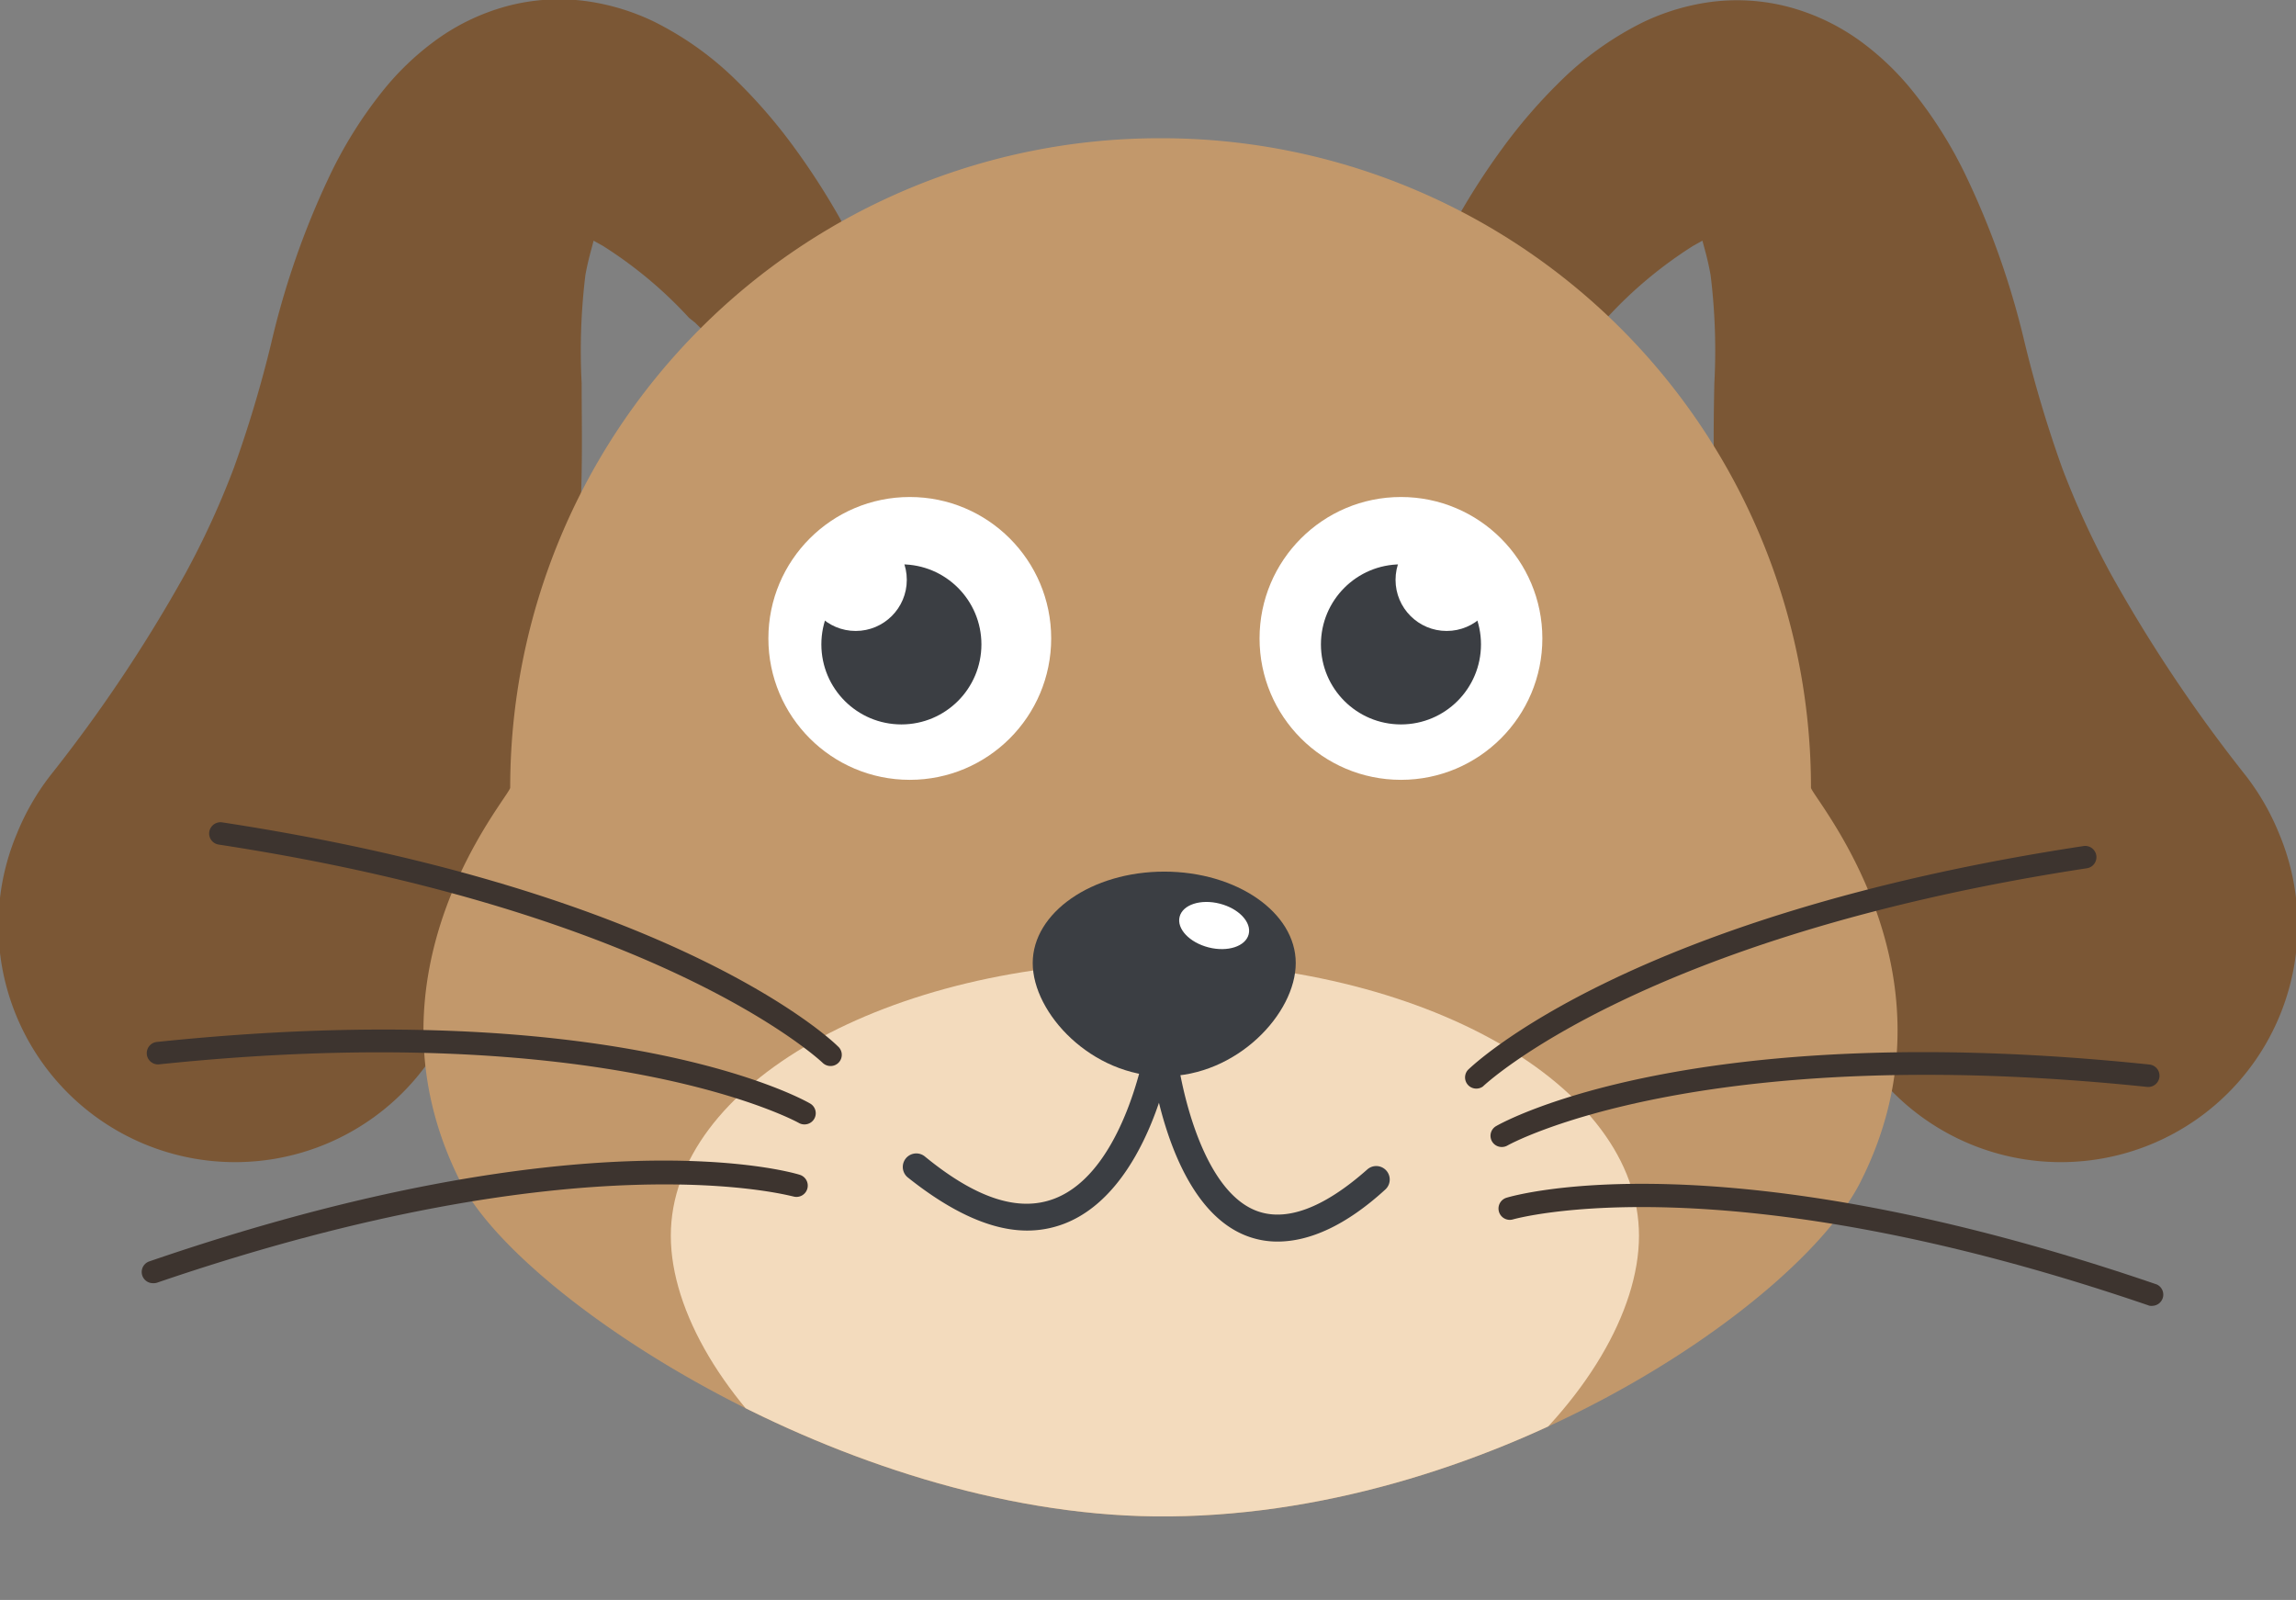 <svg id="background" xmlns="http://www.w3.org/2000/svg" xmlns:xlink="http://www.w3.org/1999/xlink" viewBox="0 0 123.08 85.76"><rect x="0" y="0" width="123.08" height="85.76" fill="#808080" stroke="none"/><defs><style>.cls-1{fill:none;}.cls-2{fill:#7b5735;}.cls-3{fill:#e96332;}.cls-4{fill:#a84720;}.cls-5{fill:#c2986b;}.cls-6{clip-path:url(#clip-path);}.cls-7{fill:#f3dbbd;}.cls-8{fill:#3b3e43;}.cls-9{fill:#fff;}.cls-10{fill:#3d342f;}</style><clipPath id="clip-path" transform="translate(-1155.39 -829.45)"><path class="cls-1" d="M1252.47,871.67a34.81,34.81,0,0,0-34.75-34.81h-0.23a34.81,34.81,0,0,0-34.75,34.81c0,0.45-8.37,9.89-2.65,21.16,3.16,6.23,20.6,17.72,37.21,17.9,17.62,0.19,34.46-11.29,37.81-17.9C1260.83,881.56,1252.47,872.12,1252.47,871.67Z"/></clipPath></defs><title>avatar.dogears</title><path class="cls-2" d="M1192.33,846.49a22.75,22.75,0,0,0-4.62-3.86l-0.5-.28c-0.08.35-.29,1-0.44,1.85a33.53,33.53,0,0,0-.2,5.79c0,2.34.08,5.2-.15,8.13a65,65,0,0,1-1.28,8.8,100.79,100.79,0,0,1-5.16,16.32l-0.12.31a12.69,12.69,0,1,1-23.55-9.45,13.11,13.11,0,0,1,1.76-3.06,80,80,0,0,0,7.27-10.87,45.19,45.19,0,0,0,2.59-5.65,64.94,64.94,0,0,0,2-6.68A44.26,44.26,0,0,1,1173,839a23.31,23.31,0,0,1,3-4.79,14.8,14.8,0,0,1,2.61-2.5,11.65,11.65,0,0,1,3.92-1.92,10.85,10.85,0,0,1,4.42-.26,12.19,12.19,0,0,1,3.5,1.08,17.18,17.18,0,0,1,4.49,3.23,28.42,28.42,0,0,1,3,3.48,38.73,38.73,0,0,1,2.41,3.72,4.82,4.82,0,0,1-7.68,5.72Z" transform="translate(-1155.39 -829.45)"/><path class="cls-2" d="M1241.53,846.49a22.78,22.78,0,0,1,4.62-3.86l0.5-.28c0.09,0.35.29,1,.44,1.85a33.16,33.16,0,0,1,.2,5.79c-0.05,2.34-.08,5.2.15,8.13a65,65,0,0,0,1.28,8.8,100.64,100.64,0,0,0,5.16,16.32l0.12,0.31a12.69,12.69,0,1,0,23.55-9.45,13.13,13.13,0,0,0-1.76-3.06,80.11,80.11,0,0,1-7.27-10.87,45.77,45.77,0,0,1-2.59-5.65,66.45,66.45,0,0,1-2-6.68,44.09,44.09,0,0,0-3.07-8.79,23.18,23.18,0,0,0-3-4.79,14.79,14.79,0,0,0-2.6-2.5,11.68,11.68,0,0,0-3.92-1.92,10.85,10.85,0,0,0-4.42-.26,12.17,12.17,0,0,0-3.49,1.08,17.12,17.12,0,0,0-4.48,3.23,28.35,28.35,0,0,0-3,3.48,38.27,38.27,0,0,0-2.41,3.72,4.82,4.82,0,0,0,7.68,5.72Z" transform="translate(-1155.39 -829.45)"/><path class="cls-1" d="M1192.59,884.39a46.52,46.52,0,0,1,8.62,3.85l0-.13A33.47,33.47,0,0,0,1192.59,884.39Z" transform="translate(-1155.39 -829.45)"/><path class="cls-3" d="M1217.51,836.86h0Z" transform="translate(-1155.39 -829.45)"/><path class="cls-4" d="M1217.58,836.86h0Z" transform="translate(-1155.39 -829.45)"/><path class="cls-5" d="M1252.47,871.67a34.81,34.81,0,0,0-34.75-34.81h-0.23a34.81,34.81,0,0,0-34.75,34.81c0,0.45-8.37,9.89-2.65,21.16,3.16,6.23,20.6,17.72,37.21,17.9,17.62,0.19,34.46-11.29,37.81-17.9C1260.83,881.56,1252.47,872.12,1252.47,871.67Z" transform="translate(-1155.39 -829.45)"/><g class="cls-6"><path class="cls-7" d="M1243.25,895.69c0,8.11-11.62,19.51-25.95,19.51s-25.95-11.4-25.95-19.51S1203,881,1217.3,881,1243.25,887.59,1243.25,895.69Z" transform="translate(-1155.39 -829.45)"/></g><path class="cls-8" d="M1224.85,881.07c0,2.71-3.16,6.07-7.05,6.07s-7.05-3.37-7.05-6.07,3.16-4.9,7.05-4.9S1224.85,878.36,1224.85,881.07Z" transform="translate(-1155.39 -829.45)"/><path class="cls-8" d="M1210.45,895.41c-1.93,0-4.08-1-6.4-2.85a0.72,0.72,0,0,1,.92-1.12c2.71,2.22,5,3,6.94,2.26,3.77-1.44,4.89-8.19,4.9-8.26a0.72,0.72,0,1,1,1.43.23c0,0.31-1.27,7.65-5.82,9.38A5.53,5.53,0,0,1,1210.45,895.41Z" transform="translate(-1155.39 -829.45)"/><path class="cls-8" d="M1223.87,896a4.59,4.59,0,0,1-1.72-.33c-4.32-1.73-5.13-9.75-5.17-10.09a0.72,0.72,0,1,1,1.44-.14c0.2,2.08,1.36,7.72,4.27,8.89,1.6,0.64,3.63-.1,6-2.2a0.72,0.72,0,0,1,.95,1.09C1227.56,895.12,1225.61,896,1223.87,896Z" transform="translate(-1155.39 -829.45)"/><ellipse class="cls-9" cx="1220.54" cy="879.13" rx="1.21" ry="1.91" transform="translate(-1087.94 1015.59) rotate(-75.72)"/><path class="cls-10" d="M1199.91,886.59a0.61,0.61,0,0,1-.42-0.17c-0.08-.08-8.51-8.05-32.38-11.7a0.6,0.6,0,0,1-.5-0.69,0.61,0.61,0,0,1,.69-0.5c24.32,3.72,32.7,11.69,33,12A0.6,0.6,0,0,1,1199.91,886.59Z" transform="translate(-1155.39 -829.45)"/><path class="cls-10" d="M1198.51,889.72a0.6,0.6,0,0,1-.3-0.08c-0.1-.06-10.27-5.64-34.29-3.14a0.6,0.6,0,0,1-.12-1.2c24.48-2.55,34.59,3.05,35,3.29A0.6,0.6,0,0,1,1198.51,889.72Z" transform="translate(-1155.39 -829.45)"/><path class="cls-10" d="M1163.6,898.23a0.6,0.6,0,0,1-.2-1.17c23.28-8,34.4-4.79,34.86-4.64a0.6,0.6,0,0,1-.35,1.16c-0.11,0-11.27-3.19-34.12,4.63A0.62,0.62,0,0,1,1163.6,898.23Z" transform="translate(-1155.39 -829.45)"/><path class="cls-10" d="M1234.5,887.8a0.6,0.6,0,0,1-.42-1c0.35-.34,8.72-8.31,33-12a0.6,0.6,0,1,1,.18,1.19c-23.88,3.65-32.3,11.62-32.38,11.7A0.61,0.61,0,0,1,1234.5,887.8Z" transform="translate(-1155.39 -829.45)"/><path class="cls-10" d="M1235.91,890.93a0.6,0.6,0,0,1-.3-1.13c0.42-.24,10.54-5.84,35-3.29a0.6,0.6,0,1,1-.12,1.2c-24.09-2.51-34.19,3.08-34.29,3.14A0.6,0.6,0,0,1,1235.91,890.93Z" transform="translate(-1155.39 -829.45)"/><path class="cls-10" d="M1270.82,899.44a0.64,0.64,0,0,1-.2,0c-22.84-7.83-34-4.66-34.12-4.63a0.6,0.6,0,0,1-.35-1.16c0.46-.14,11.58-3.33,34.86,4.65A0.6,0.6,0,0,1,1270.82,899.44Z" transform="translate(-1155.39 -829.45)"/><circle class="cls-9" cx="75.1" cy="34.22" r="7.58"/><circle class="cls-9" cx="48.77" cy="34.22" r="7.58"/><circle class="cls-8" cx="48.32" cy="34.54" r="4.29"/><circle class="cls-9" cx="45.87" cy="31.08" r="2.74"/><circle class="cls-8" cx="75.1" cy="34.54" r="4.29"/><circle class="cls-9" cx="77.55" cy="31.08" r="2.74"/></svg>
